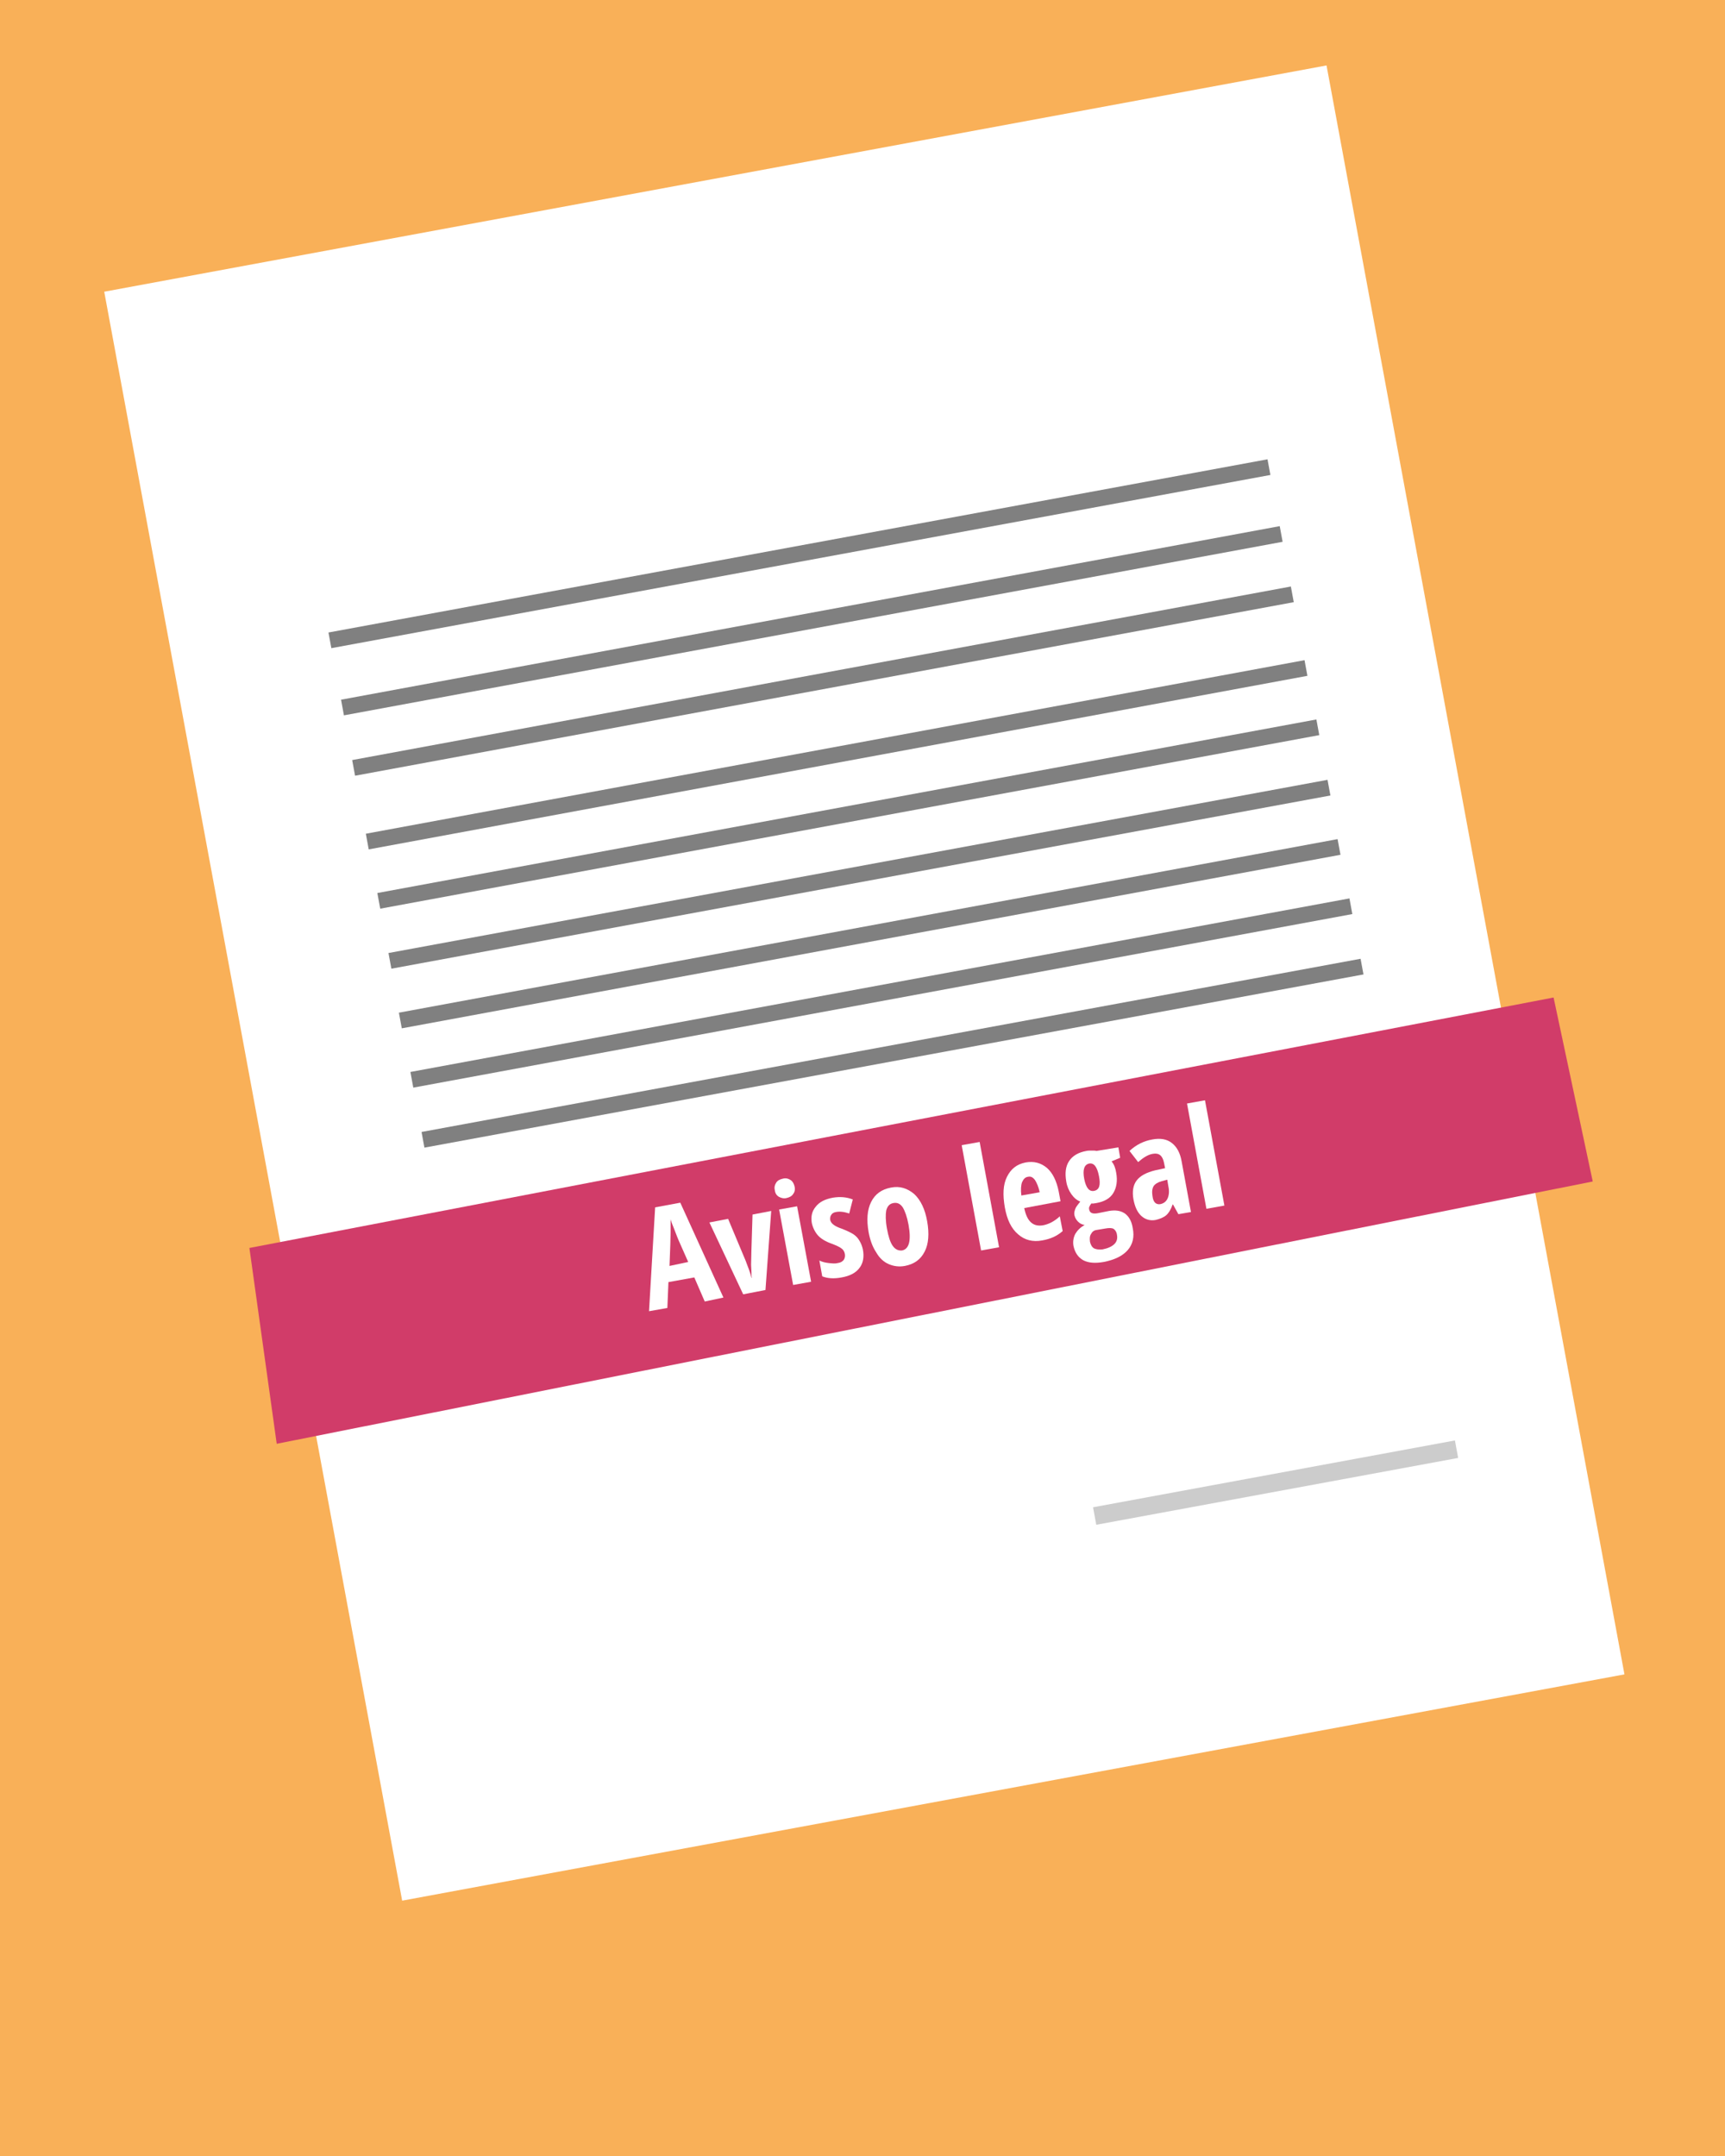 <?xml version="1.0" encoding="utf-8"?>
<!-- Generator: Adobe Illustrator 24.0.3, SVG Export Plug-In . SVG Version: 6.00 Build 0)  -->
<svg version="1.1" id="Layer_1" xmlns="http://www.w3.org/2000/svg" xmlns:xlink="http://www.w3.org/1999/xlink" x="0px" y="0px"
	 width="480px" height="600px" viewBox="0 0 480 600" style="enable-background:new 0 0 480 600;" xml:space="preserve">
<style type="text/css">
	.st0{fill:#F9B058;}
	.st1{opacity:0.3;}
	.st2{fill:#FFFFFF;}
	.st3{fill:none;stroke:#CCCCCC;stroke-width:4.951;stroke-miterlimit:10;}
	.st4{fill:none;stroke:#808080;stroke-width:4.432;stroke-miterlimit:10;}
	.st5{fill:#D13C69;}
</style>
<g>
	<rect id="table_3_" x="-33.5" y="-18.2" class="st0" width="548" height="632.3"/>
	<g id="XMLID_186_" class="st1">
	</g>
</g>
<g>
	<g>
		
			<rect x="67.5" y="46" transform="matrix(0.983 -0.182 0.182 0.983 -45.722 48.251)" class="st2" width="346" height="455.5"/>
		<line class="st3" x1="304.6" y1="421.9" x2="405.3" y2="403.3"/>
		<g>
			<line class="st4" x1="95.3" y1="196.9" x2="356.5" y2="148.6"/>
			<line class="st4" x1="91.8" y1="178.2" x2="353.1" y2="130"/>
			<line class="st4" x1="102.2" y1="234.2" x2="363.4" y2="185.9"/>
			<line class="st4" x1="98.4" y1="213.7" x2="359.6" y2="165.4"/>
			<line class="st4" x1="105.4" y1="250.7" x2="366.7" y2="202.4"/>
			<line class="st4" x1="108.5" y1="267.4" x2="369.8" y2="219.2"/>
			<line class="st4" x1="111.4" y1="284" x2="372.6" y2="235.7"/>
			<line class="st4" x1="114.6" y1="300.5" x2="375.9" y2="252.2"/>
			<line class="st4" x1="117.7" y1="317.2" x2="379" y2="269"/>
			<polygon class="st5" points="443.2,328.8 77,401.8 69.4,347.3 432.3,277.6 			"/>
			<g>
				<path class="st2" d="M196.1,362.2l-2.9-6.7l-7.2,1.3l-0.3,7.2l-5.1,0.9l1.7-28.9l7-1.3l12,26.4L196.1,362.2z M191.5,351.2
					l-2.7-6.1c-0.2-0.4-0.5-1.3-1.1-2.8c-0.6-1.5-1-2.5-1.1-3c0,1.1,0,2.3,0,3.7c0,1.3-0.1,4.4-0.3,9.3L191.5,351.2z"/>
				<path class="st2" d="M206.8,360.2l-9.4-20l5.2-1l4.9,11.7c0.2,0.5,0.5,1.3,0.9,2.4c0.4,1.1,0.6,1.8,0.7,2.3l0.1,0
					c-0.1-0.4-0.1-0.9-0.1-1.6c0-0.7-0.1-1.4-0.1-2c0-0.6,0.1-5.3,0.4-14l5.2-1l-1.6,22L206.8,360.2z"/>
				<path class="st2" d="M215.6,331.2c-0.2-0.8,0-1.5,0.4-2.1c0.4-0.6,1-0.9,1.9-1.1c0.8-0.2,1.5,0,2.1,0.4c0.6,0.4,0.9,1,1.1,1.8
					c0.2,0.9,0,1.6-0.4,2.1c-0.4,0.6-1,0.9-1.8,1.1c-0.8,0.2-1.5,0-2.1-0.3C216.1,332.7,215.7,332.1,215.6,331.2z M225.7,356.7
					l-5,0.9l-3.9-21l5-0.9L225.7,356.7z"/>
				<path class="st2" d="M240.1,347.7c0.4,2,0.1,3.8-0.9,5.1c-1,1.4-2.7,2.3-5,2.7c-2.1,0.4-3.9,0.3-5.4-0.3l-0.8-4.4
					c0.8,0.4,1.7,0.6,2.6,0.7c1,0.1,1.8,0.2,2.5,0c0.8-0.1,1.3-0.4,1.7-0.9c0.3-0.5,0.4-1,0.3-1.6c-0.1-0.6-0.4-1.2-1-1.6
					c-0.5-0.4-1.4-0.8-2.7-1.3c-1.7-0.6-3-1.4-3.8-2.3c-0.8-0.9-1.4-2.1-1.7-3.4c-0.3-1.8,0-3.3,1.1-4.6c1-1.3,2.6-2.1,4.8-2.5
					c1.9-0.3,3.7-0.2,5.5,0.5l-1,3.9c-1.5-0.5-2.7-0.6-3.7-0.4c-0.6,0.1-1.1,0.4-1.3,0.8c-0.3,0.4-0.3,0.8-0.3,1.3
					c0.1,0.6,0.4,1,0.9,1.4c0.5,0.4,1.3,0.8,2.5,1.2c1.5,0.6,2.5,1.1,3.1,1.5s1.2,1,1.6,1.7C239.6,346,239.9,346.8,240.1,347.7z"/>
				<path class="st2" d="M258,339.9c0.6,3.4,0.4,6.3-0.7,8.4c-1.1,2.2-2.9,3.5-5.5,4c-1.6,0.3-3.1,0.1-4.5-0.5s-2.6-1.7-3.5-3.3
					c-1-1.5-1.7-3.4-2.1-5.6c-0.6-3.4-0.4-6.2,0.7-8.4c1.1-2.2,2.9-3.5,5.5-4c2.5-0.5,4.6,0.2,6.5,1.8
					C256.2,334,257.4,336.5,258,339.9z M246.8,341.9c0.4,2.2,0.9,3.8,1.6,4.8s1.6,1.4,2.6,1.3c2-0.4,2.6-2.8,1.8-7.2
					c-0.4-2.2-1-3.8-1.6-4.8c-0.7-1-1.5-1.4-2.6-1.2c-1.1,0.2-1.7,0.9-2,2.1C246.4,338,246.4,339.7,246.8,341.9z"/>
				<path class="st2" d="M278,347.1l-5,0.9l-5.4-29.3l5-0.9L278,347.1z"/>
				<path class="st2" d="M290,345.2c-2.6,0.5-4.9-0.1-6.7-1.7c-1.9-1.6-3.1-4.1-3.7-7.5c-0.6-3.5-0.5-6.3,0.6-8.5s2.7-3.5,5.2-4
					c2.3-0.4,4.2,0.1,5.9,1.5c1.6,1.4,2.7,3.6,3.3,6.6l0.5,2.7l-10.1,1.9c0.4,1.9,1,3.2,1.9,4c0.9,0.8,2,1,3.3,0.8
					c1.6-0.3,3.2-1.1,4.7-2.5l0.8,4.1C294.1,344,292.3,344.8,290,345.2z M286,327.5c-0.7,0.1-1.2,0.6-1.6,1.5
					c-0.3,0.8-0.4,2.1-0.2,3.7l5.1-0.9c-0.3-1.5-0.8-2.6-1.3-3.4C287.4,327.6,286.8,327.3,286,327.5z"/>
				<path class="st2" d="M311.2,319.3l0.5,2.9l-2.4,1c0.7,0.8,1.1,1.9,1.3,3.2c0.4,2.2,0.1,4.1-0.8,5.6s-2.5,2.4-4.7,2.8
					c-0.6,0.1-1.1,0.2-1.4,0.1c-0.2,0.3-0.4,0.5-0.5,0.8c-0.2,0.3-0.2,0.6-0.1,1c0.2,0.9,1,1.2,2.5,0.9l3-0.6
					c1.8-0.3,3.2-0.1,4.4,0.7c1.1,0.8,1.9,2.1,2.2,4.1c0.5,2.4,0,4.5-1.4,6.1c-1.4,1.6-3.6,2.7-6.7,3.3c-2.3,0.4-4.2,0.3-5.7-0.5
					c-1.4-0.8-2.3-2.1-2.7-4c-0.2-1.2,0-2.3,0.5-3.3c0.6-1,1.4-1.8,2.6-2.5c-0.7-0.1-1.3-0.4-1.8-0.9c-0.5-0.5-0.8-1-1-1.7
					c-0.1-0.4-0.1-0.8,0-1.2c0.1-0.4,0.2-0.7,0.4-1.1c0.2-0.3,0.6-0.9,1.2-1.6c-1-0.4-1.8-1.1-2.5-2.1c-0.7-1-1.2-2.2-1.4-3.5
					c-0.4-2.3-0.2-4.2,0.8-5.7c1-1.5,2.6-2.4,4.8-2.8c0.4-0.1,0.9-0.1,1.5-0.1c0.6,0,1,0,1.3,0.1L311.2,319.3z M301.7,328.1
					c0.5,2.5,1.4,3.6,2.8,3.3c1.4-0.3,1.8-1.6,1.3-4.1c-0.5-2.6-1.4-3.7-2.7-3.5C301.7,324.1,301.2,325.5,301.7,328.1z M303.3,345.6
					c0.2,0.8,0.5,1.4,1.1,1.8c0.6,0.3,1.4,0.4,2.4,0.3c1.5-0.3,2.6-0.8,3.3-1.5c0.7-0.7,0.9-1.6,0.7-2.6c-0.1-0.8-0.5-1.3-0.9-1.6
					c-0.5-0.3-1.3-0.3-2.4-0.1l-2.4,0.4c-0.7,0.1-1.2,0.5-1.5,1.1C303.2,344,303.2,344.7,303.3,345.6z"/>
				<path class="st2" d="M327.9,337.9l-1.5-2.7l-0.1,0c-0.5,1.4-1.1,2.4-1.8,3c-0.7,0.6-1.7,1-2.9,1.3c-1.5,0.3-2.9-0.1-4-1.1
					c-1.1-1-1.8-2.5-2.2-4.6c-0.4-2.2-0.1-4,0.9-5.3c1-1.3,2.7-2.2,5.1-2.8l2.8-0.6l-0.3-1.5c-0.4-2-1.4-2.8-3.1-2.5
					c-1.3,0.2-2.6,1-4.1,2.3l-2.4-3.1c1.8-1.7,4-2.8,6.4-3.2c2.2-0.4,4-0.1,5.4,1c1.4,1.1,2.3,2.8,2.7,5.1l2.6,14.1L327.9,337.9z
					 M322.9,335.1c0.9-0.2,1.6-0.7,2-1.6c0.4-0.9,0.5-2.1,0.2-3.4l-0.3-1.8l-1.5,0.4c-1.1,0.3-1.9,0.8-2.3,1.4
					c-0.4,0.7-0.5,1.6-0.3,2.8C320.9,334.6,321.7,335.3,322.9,335.1z"/>
				<path class="st2" d="M340.7,335.5l-5,0.9l-5.4-29.3l5-0.9L340.7,335.5z"/>
			</g>
		</g>
	</g>
</g>
</svg>
